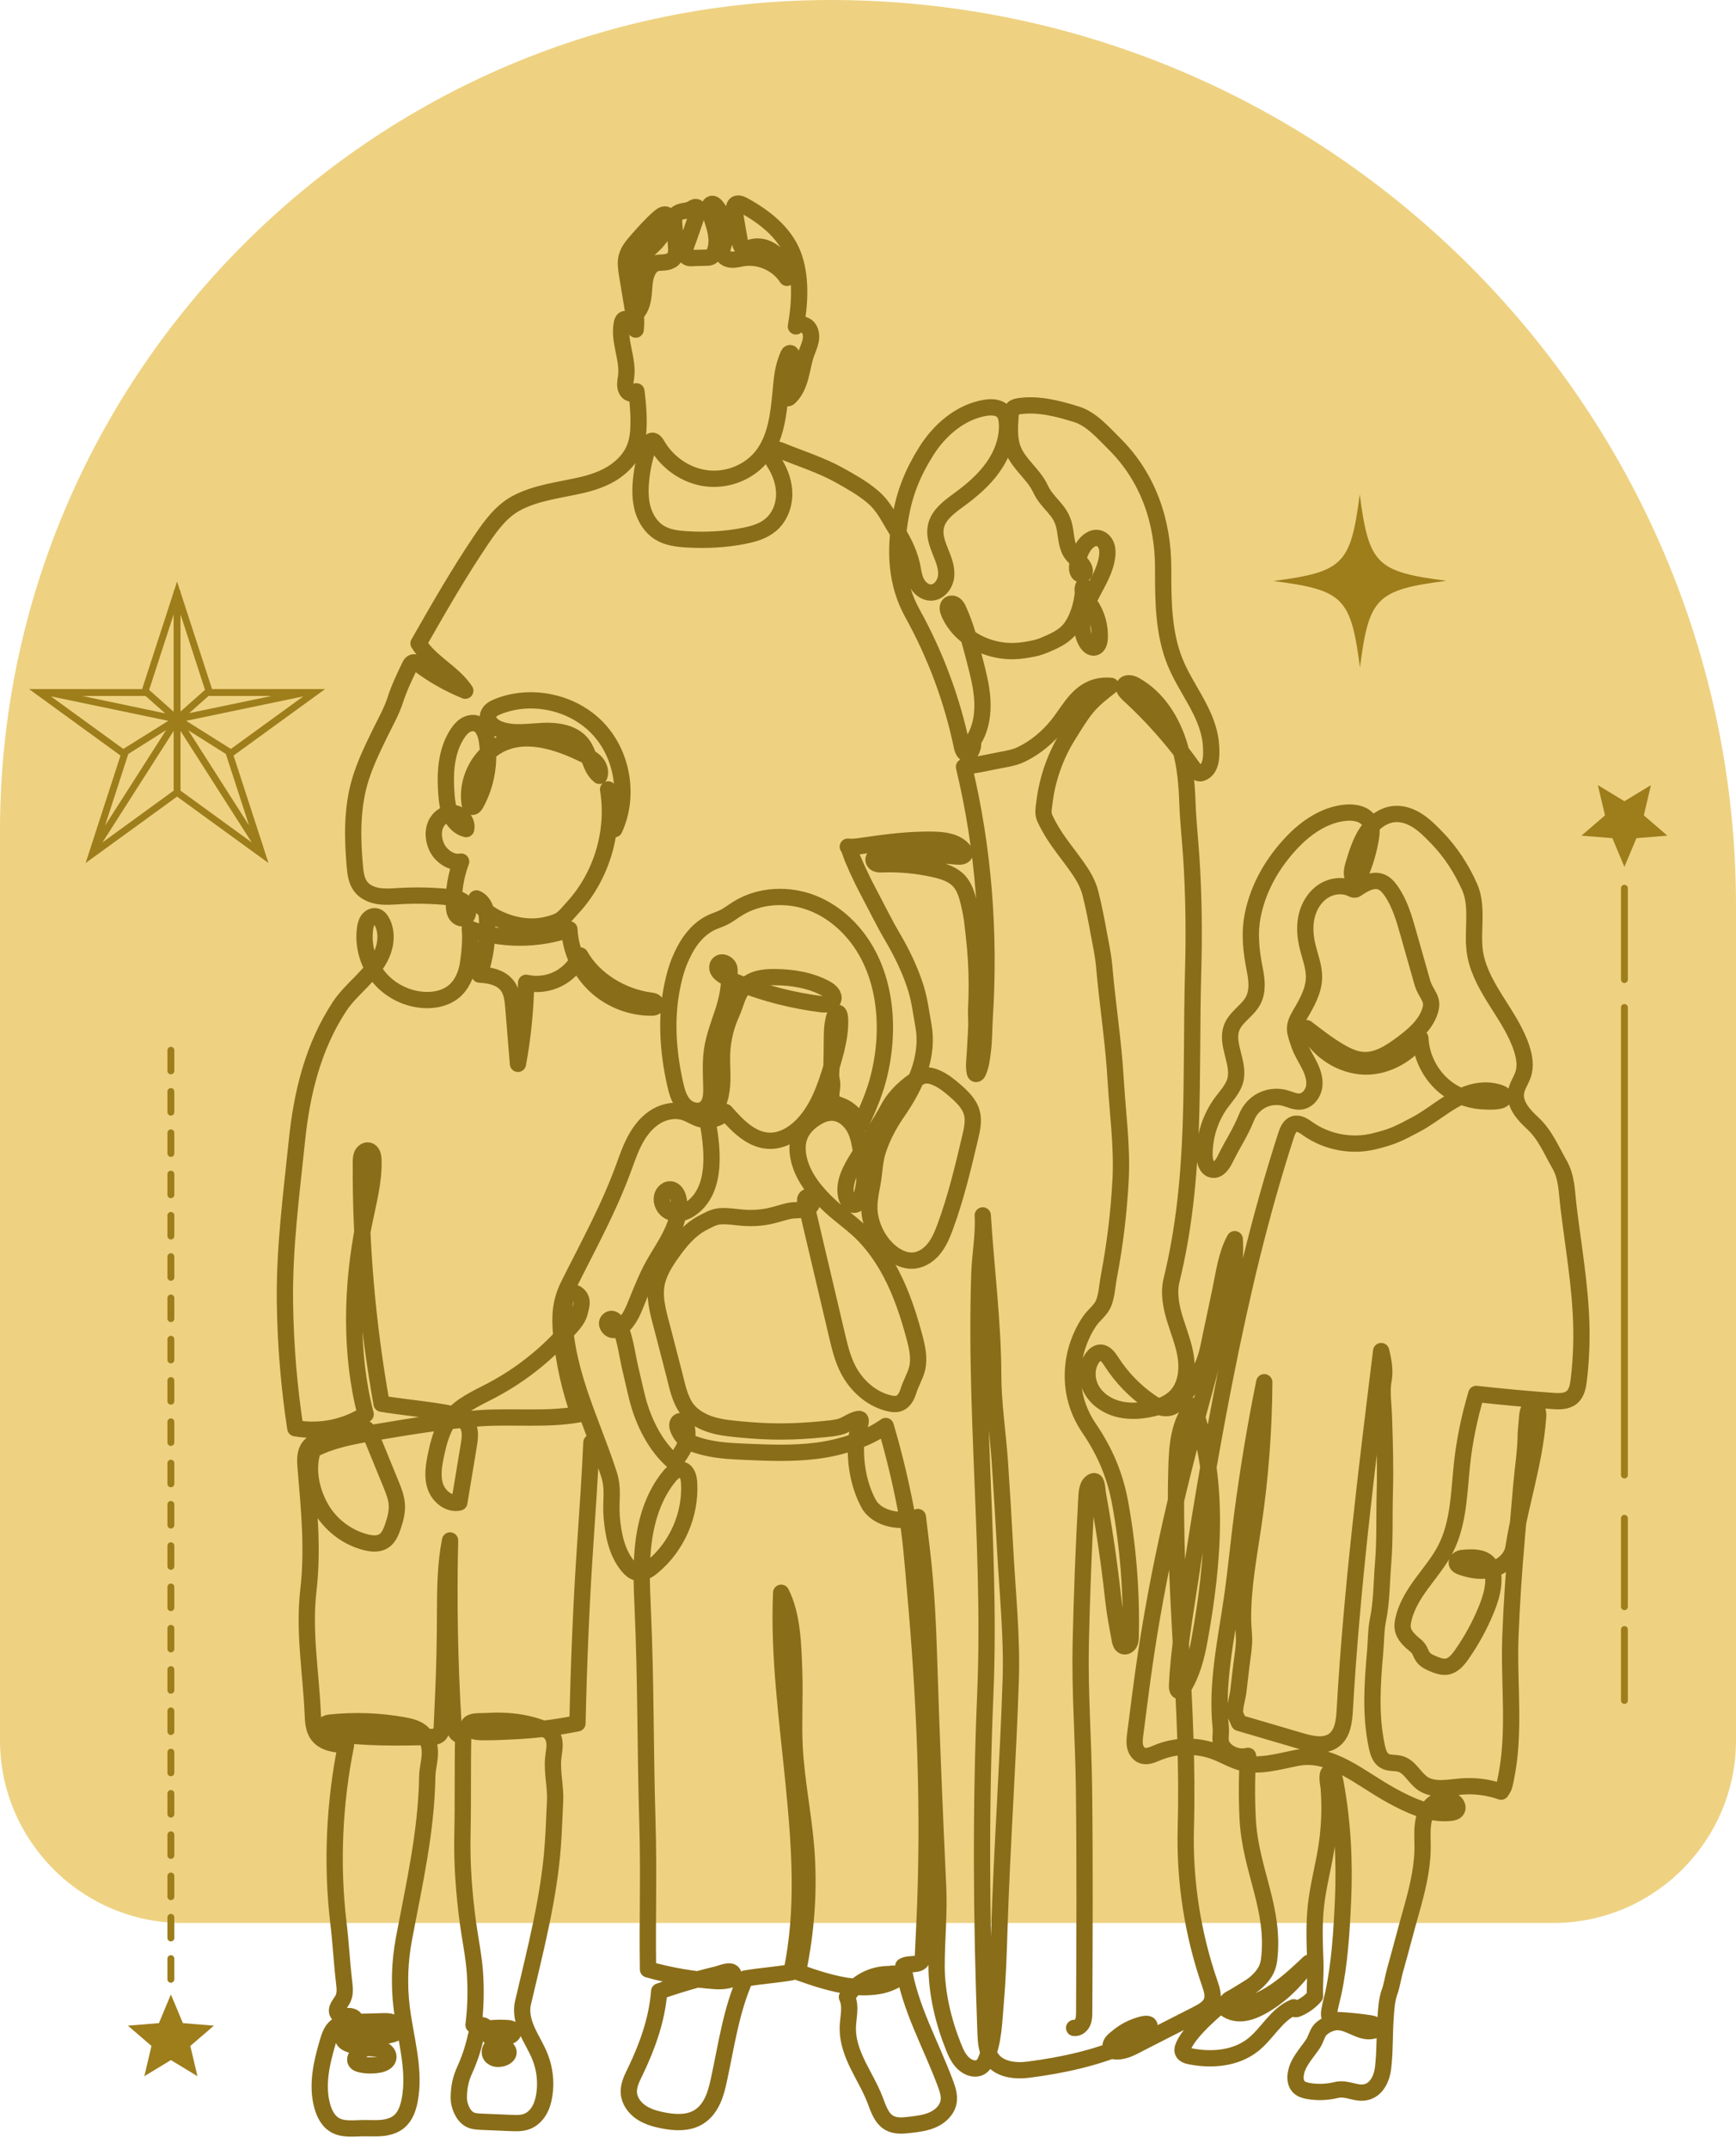 <svg width="80" height="99" viewBox="0 0 80 99" fill="none" xmlns="http://www.w3.org/2000/svg">
<g id="OBJECTS">
<path id="Vector" d="M71.585 88.596H8.415C3.787 88.596 0 84.81 0 80.182V38.27C0 17.222 17.221 0 38.27 0C61.221 0 80 18.779 80 41.73V80.182C80 84.81 76.213 88.596 71.585 88.596Z" fill="#EED282"/>
<path id="Vector_2" d="M49.499 93.43C49.664 93.454 49.821 93.329 49.89 93.178C49.96 93.026 49.962 92.854 49.963 92.688C49.979 89.257 49.995 85.825 49.954 82.394C49.928 80.173 49.755 77.93 49.804 75.717C49.854 73.459 49.941 71.201 50.068 68.945C50.077 68.77 50.099 68.581 50.179 68.422C50.215 68.35 50.366 68.203 50.457 68.246C50.559 68.296 50.575 68.733 50.594 68.834C50.693 69.378 50.786 69.923 50.872 70.469C51.045 71.561 51.191 72.657 51.31 73.756C51.375 74.351 51.496 74.957 51.603 75.547C51.624 75.663 51.662 75.799 51.773 75.841C51.875 75.879 51.993 75.809 52.046 75.714C52.099 75.618 52.103 75.503 52.106 75.394C52.152 73.341 51.99 71.284 51.623 69.264C51.39 67.984 50.927 66.887 50.195 65.812C49.637 64.994 49.382 64.065 49.45 63.077C49.504 62.293 49.77 61.525 50.209 60.873C50.382 60.615 50.68 60.395 50.818 60.127C51.002 59.769 51.024 59.213 51.1 58.818C51.383 57.334 51.564 55.83 51.642 54.321C51.718 52.821 51.503 51.264 51.414 49.76C51.303 47.894 51.044 46.362 50.882 44.499C50.838 43.987 50.718 43.468 50.628 42.962C50.523 42.372 50.404 41.782 50.261 41.2C50.133 40.676 49.881 40.28 49.57 39.846C49.231 39.373 48.86 38.924 48.55 38.431C48.401 38.194 48.259 37.943 48.144 37.688C48.043 37.463 48.102 37.198 48.132 36.957C48.267 35.857 48.649 34.788 49.24 33.851C49.5 33.44 49.756 33.001 50.068 32.617C50.394 32.217 50.787 31.914 51.195 31.598C51.078 31.585 50.959 31.585 50.841 31.596C49.733 31.697 49.341 32.647 48.73 33.411C48.283 33.969 47.698 34.455 47.051 34.763C46.671 34.944 46.163 34.999 45.753 35.087C45.313 35.181 44.87 35.263 44.424 35.33C45.332 39.1 45.623 43.011 45.379 46.882C45.347 47.39 45.355 47.9 45.293 48.409C45.25 48.754 45.212 49.107 45.064 49.417C45.044 49.459 44.991 49.499 44.953 49.472C44.932 49.458 44.925 49.431 44.92 49.407C44.857 49.099 44.913 48.794 44.928 48.48C44.947 48.11 44.967 47.74 44.989 47.369C45.007 47.074 44.969 46.794 44.984 46.503C45.003 46.127 45.013 45.752 45.013 45.376C45.011 44.612 44.966 43.848 44.878 43.09C44.8 42.42 44.802 42.263 44.647 41.607C44.561 41.241 44.45 40.864 44.195 40.588C43.902 40.271 43.466 40.135 43.045 40.042C42.264 39.867 41.461 39.793 40.661 39.821C40.568 39.824 40.471 39.828 40.385 39.79C40.3 39.752 40.232 39.657 40.257 39.567C40.289 39.451 40.437 39.421 40.556 39.413C41.746 39.335 42.942 39.352 44.129 39.464C44.263 39.477 44.446 39.455 44.464 39.321C44.472 39.257 44.432 39.196 44.389 39.146C44.058 38.765 43.499 38.697 42.994 38.688C42.141 38.673 41.29 38.754 40.445 38.867C40.234 38.895 40.022 38.925 39.811 38.957C39.567 38.993 39.317 39.036 39.069 39.008C39.109 39.013 39.253 39.468 39.277 39.524C39.352 39.702 39.429 39.879 39.509 40.055C39.673 40.414 39.847 40.768 40.033 41.116C40.403 41.812 40.734 42.497 41.132 43.175C41.569 43.919 41.948 44.701 42.206 45.525C42.384 46.1 42.45 46.682 42.557 47.266C42.673 47.9 42.603 48.559 42.417 49.172C42.186 49.93 41.782 50.625 41.332 51.277C40.97 51.802 40.67 52.369 40.469 52.976C40.298 53.489 40.302 53.972 40.211 54.487C40.109 55.058 39.988 55.54 40.115 56.125C40.235 56.673 40.509 57.191 40.919 57.577C41.249 57.888 41.69 58.125 42.14 58.072C42.51 58.028 42.836 57.793 43.064 57.499C43.292 57.205 43.434 56.855 43.563 56.505C44.054 55.173 44.382 53.788 44.708 52.406C44.797 52.031 44.886 51.636 44.784 51.263C44.669 50.841 44.331 50.522 44.001 50.235C43.749 50.016 43.481 49.801 43.173 49.664C42.861 49.526 42.603 49.483 42.314 49.667C41.768 50.015 41.256 50.474 40.946 51.049C40.532 51.819 40.022 52.553 39.556 53.296C39.207 53.854 38.843 54.493 39.001 55.132C39.05 55.333 39.217 55.552 39.416 55.498C39.548 55.462 39.62 55.322 39.666 55.193C39.842 54.693 39.903 54.056 39.774 53.536C39.653 53.047 39.64 52.51 39.416 52.046C39.215 51.629 38.816 51.274 38.353 51.262C38.081 51.255 37.819 51.365 37.588 51.51C37.277 51.704 37.002 51.974 36.863 52.313C36.72 52.662 36.731 53.058 36.819 53.425C37.024 54.266 37.608 54.963 38.242 55.553C38.767 56.042 39.367 56.435 39.859 56.957C40.343 57.472 40.743 58.063 41.069 58.689C41.546 59.603 41.87 60.589 42.137 61.585C42.265 62.062 42.38 62.565 42.265 63.046C42.178 63.405 41.975 63.723 41.865 64.079C41.793 64.315 41.669 64.564 41.438 64.652C41.293 64.707 41.13 64.688 40.979 64.653C40.251 64.484 39.628 63.977 39.227 63.346C38.891 62.815 38.736 62.218 38.593 61.613C38.423 60.891 38.253 60.169 38.083 59.447C37.942 58.851 37.802 58.255 37.661 57.658C37.531 57.106 37.401 56.553 37.271 56.001C37.238 55.863 37.206 55.725 37.173 55.587C37.149 55.486 37.066 55.306 37.121 55.214C37.22 55.047 37.424 55.19 37.435 55.337C37.449 55.504 37.306 55.65 37.146 55.699C36.896 55.776 36.603 55.735 36.343 55.794C36.071 55.856 35.807 55.947 35.536 56.01C35.114 56.109 34.687 56.134 34.256 56.104C33.9 56.08 33.542 56.008 33.184 56.036C32.883 56.06 32.634 56.21 32.369 56.348C31.778 56.654 31.343 57.189 30.964 57.722C30.635 58.185 30.321 58.684 30.242 59.247C30.147 59.926 30.385 60.664 30.553 61.313C30.727 61.984 30.901 62.654 31.074 63.325C31.212 63.86 31.33 64.511 31.689 64.95C31.971 65.295 32.382 65.516 32.809 65.644C33.236 65.773 33.684 65.815 34.127 65.857C35.532 65.99 36.537 65.981 37.941 65.846C38.184 65.823 38.429 65.799 38.668 65.744C38.948 65.679 39.153 65.503 39.409 65.415C39.64 65.337 39.689 65.352 39.651 65.57C39.609 65.805 39.488 66.021 39.465 66.282C39.375 67.282 39.545 68.376 40.023 69.268C40.418 70.003 41.579 70.187 42.299 69.892C42.361 70.413 42.423 70.933 42.485 71.453C42.686 73.147 42.766 74.852 42.818 76.556C42.925 79.951 43.064 83.342 43.222 86.739C43.225 86.808 43.229 86.877 43.232 86.946C43.288 88.157 43.162 89.362 43.161 90.571C43.16 91.831 43.472 93.133 43.938 94.297C44.051 94.58 44.182 94.867 44.407 95.072C44.735 95.369 45.215 95.416 45.409 94.969C45.808 94.048 45.806 93.145 45.891 92.174C45.986 91.08 46.02 89.981 46.054 88.883C46.171 85.107 46.456 81.162 46.578 77.386C46.643 75.398 46.424 73.338 46.319 71.348C46.248 70.015 46.167 68.683 46.076 67.351C45.985 66.032 45.773 64.68 45.77 63.359C45.764 60.916 45.44 58.449 45.288 55.996C45.341 56.857 45.164 57.788 45.133 58.653C45.101 59.577 45.089 60.502 45.091 61.426C45.096 63.277 45.159 65.128 45.231 66.978C45.375 70.67 45.562 74.368 45.405 78.064C45.186 83.239 45.219 88.464 45.416 93.647C45.432 94.072 45.46 94.525 45.715 94.865C46.083 95.354 46.789 95.431 47.396 95.353C48.988 95.147 50.495 94.817 51.989 94.178C52.324 94.034 52.772 93.831 52.939 93.482C53.136 93.073 52.514 93.299 52.35 93.359C52.152 93.43 51.962 93.524 51.785 93.637C51.669 93.711 51.561 93.794 51.456 93.883C51.364 93.961 51.261 94.034 51.207 94.146C51.156 94.251 51.166 94.394 51.26 94.463C51.314 94.503 51.385 94.511 51.452 94.512C51.87 94.52 52.239 94.286 52.601 94.102C53.453 93.668 54.306 93.233 55.158 92.799C55.437 92.657 55.74 92.488 55.843 92.192C55.935 91.927 55.837 91.637 55.746 91.372C54.956 89.081 54.581 86.647 54.646 84.224C54.803 78.401 54.056 73.484 54.213 67.662C54.24 66.643 54.311 65.534 54.986 64.771C56.242 68.178 55.926 71.956 55.282 75.529C55.138 76.325 54.941 77.107 54.508 77.793C54.47 77.853 54.414 77.922 54.344 77.911C54.256 77.897 54.237 77.78 54.241 77.691C54.31 75.995 54.624 74.313 54.872 72.636C55.126 70.92 55.404 69.207 55.704 67.498C55.938 66.165 56.186 64.834 56.448 63.507C57.203 59.682 58.068 56.008 59.267 52.299C59.335 52.09 59.43 51.855 59.639 51.787C59.864 51.715 60.089 51.878 60.282 52.014C61.146 52.619 62.273 52.834 63.298 52.588C64.176 52.378 64.465 52.223 65.261 51.8C65.726 51.553 66.146 51.231 66.585 50.941C67.025 50.651 67.495 50.39 68.011 50.286C68.278 50.232 68.556 50.225 68.824 50.275C68.967 50.302 69.46 50.402 69.281 50.618C69.146 50.781 68.644 50.747 68.457 50.744C67.868 50.733 67.281 50.555 66.792 50.224C66.006 49.692 65.495 48.776 65.454 47.828C64.814 48.67 63.744 49.234 62.692 49.125C61.639 49.016 60.666 48.326 60.213 47.37C60.707 47.752 61.202 48.135 61.741 48.45C62.075 48.645 62.438 48.816 62.825 48.837C63.471 48.874 64.06 48.494 64.58 48.109C65.13 47.701 65.689 47.231 65.899 46.579C66.091 45.98 65.71 45.848 65.538 45.243C65.326 44.493 65.113 43.744 64.9 42.994C64.708 42.316 64.51 41.624 64.107 41.046C63.987 40.873 63.841 40.706 63.645 40.63C63.26 40.482 62.846 40.726 62.506 40.959C62.397 41.034 62.291 40.939 62.189 40.901C62.061 40.853 61.923 40.83 61.788 40.827C61.513 40.821 61.235 40.899 61.002 41.045C60.609 41.291 60.342 41.711 60.227 42.161C60.111 42.61 60.138 43.088 60.241 43.54C60.355 44.041 60.563 44.53 60.553 45.043C60.54 45.657 60.218 46.217 59.906 46.746C59.566 47.321 59.656 47.504 59.872 48.135C59.983 48.459 60.175 48.749 60.33 49.054C60.485 49.359 60.608 49.699 60.565 50.038C60.522 50.378 60.27 50.711 59.93 50.749C59.679 50.777 59.441 50.648 59.197 50.583C58.855 50.493 58.481 50.531 58.164 50.688C57.847 50.846 57.591 51.122 57.457 51.449C57.124 52.263 56.846 52.614 56.459 53.403C56.338 53.648 56.142 53.936 55.872 53.889C55.602 53.843 55.512 53.502 55.508 53.229C55.496 52.362 55.774 51.494 56.286 50.795C56.528 50.466 56.827 50.159 56.928 49.764C57.134 48.964 56.46 48.096 56.767 47.329C56.962 46.839 57.5 46.565 57.747 46.099C57.971 45.675 57.921 45.163 57.828 44.693C57.655 43.816 57.556 42.993 57.742 42.111C58.007 40.851 58.654 39.748 59.53 38.819C60.199 38.11 61.062 37.523 62.033 37.441C62.44 37.407 62.913 37.502 63.11 37.86C63.239 38.095 63.212 38.382 63.168 38.646C63.051 39.34 62.831 40.017 62.517 40.648C62.379 40.569 62.308 40.404 62.301 40.245C62.294 40.086 62.341 39.931 62.387 39.779C62.541 39.276 62.698 38.765 62.993 38.33C63.288 37.895 63.748 37.541 64.272 37.503C64.651 37.475 65.027 37.615 65.345 37.823C65.662 38.031 65.931 38.305 66.196 38.577C66.849 39.246 67.345 40.014 67.726 40.867C68.151 41.818 67.791 43.016 67.994 44.022C68.311 45.596 69.635 46.787 70.127 48.316C70.248 48.693 70.316 49.105 70.197 49.483C70.105 49.773 69.908 50.027 69.862 50.327C69.777 50.878 70.212 51.361 70.622 51.739C71.206 52.277 71.476 52.967 71.861 53.636C72.209 54.242 72.198 54.904 72.28 55.586C72.503 57.438 72.836 59.284 72.874 61.149C72.89 61.954 72.851 62.759 72.757 63.558C72.721 63.859 72.663 64.188 72.429 64.381C72.189 64.578 71.847 64.567 71.537 64.544C70.366 64.459 69.197 64.351 68.031 64.221C67.716 65.292 67.489 66.358 67.372 67.468C67.232 68.789 67.222 70.171 66.618 71.355C66.318 71.942 65.886 72.449 65.497 72.982C65.109 73.515 64.754 74.098 64.647 74.749C64.583 75.141 64.766 75.397 65.059 75.665C65.162 75.759 65.283 75.836 65.365 75.949C65.448 76.063 65.482 76.206 65.562 76.322C65.682 76.497 65.886 76.591 66.082 76.67C66.271 76.745 66.472 76.816 66.672 76.785C66.971 76.737 67.185 76.479 67.359 76.231C67.802 75.601 68.175 74.922 68.47 74.211C68.664 73.743 68.827 73.25 68.821 72.744C68.818 72.472 68.756 72.183 68.562 71.993C68.291 71.729 67.863 71.74 67.486 71.769C67.401 71.775 67.313 71.782 67.24 71.825C67.166 71.867 67.112 71.956 67.137 72.037C67.162 72.118 67.251 72.159 67.331 72.188C67.793 72.353 68.302 72.434 68.775 72.302C69.247 72.17 69.67 71.788 69.746 71.303C70.07 69.222 70.721 67.406 70.878 65.305C70.886 65.199 70.892 65.088 70.852 64.989C70.812 64.89 70.712 64.806 70.606 64.822C70.448 64.846 70.398 65.047 70.384 65.207C70.36 65.483 70.336 65.76 70.312 66.036C70.312 66.821 70.175 67.631 70.108 68.414C70.038 69.222 69.968 70.031 69.898 70.84C69.766 72.372 69.659 73.888 69.603 75.424C69.523 77.624 69.846 79.834 69.382 82.008C69.328 82.259 69.322 82.335 69.175 82.544C68.596 82.34 67.974 82.258 67.362 82.306C66.748 82.354 66.068 82.515 65.561 82.166C65.182 81.906 64.976 81.397 64.534 81.267C64.297 81.197 64.024 81.252 63.81 81.128C63.587 81 63.504 80.725 63.45 80.474C63.136 79.02 63.245 77.54 63.373 76.074C63.415 75.603 63.406 75.092 63.501 74.628C63.675 73.784 63.667 72.885 63.738 72.021C63.828 70.938 63.786 69.844 63.816 68.754C63.849 67.574 63.813 66.393 63.773 65.214C63.755 64.694 63.66 64.112 63.756 63.599C63.843 63.13 63.758 62.712 63.648 62.246C62.972 67.734 62.286 73.264 61.971 78.784C61.942 79.295 61.878 79.874 61.467 80.177C61.038 80.493 60.439 80.356 59.928 80.206C58.985 79.929 58.042 79.652 57.099 79.375C57.045 79.256 56.992 79.137 56.939 79.017C56.844 78.806 57.037 78.181 57.064 77.943C57.109 77.566 57.153 77.189 57.196 76.811C57.239 76.444 57.306 76.069 57.326 75.7C57.345 75.361 57.288 75.008 57.283 74.665C57.262 73.166 57.551 71.686 57.767 70.208C58.084 68.048 58.248 65.865 58.261 63.681C57.848 65.719 57.516 67.726 57.244 69.787C57.077 71.053 56.963 72.325 56.781 73.589C56.496 75.575 56.044 77.572 56.254 79.567C56.296 79.971 56.141 80.242 56.408 80.549C56.674 80.855 57.119 80.994 57.513 80.894C57.453 81.853 57.448 82.815 57.495 83.775C57.614 86.18 58.779 87.921 58.481 90.311C58.427 90.743 58.201 91.046 57.888 91.329C57.71 91.491 57.503 91.606 57.297 91.733C57.159 91.818 57.02 91.903 56.882 91.987C56.796 92.04 56.513 92.149 56.556 92.269C56.589 92.361 56.69 92.385 56.772 92.404C56.93 92.442 57.078 92.457 57.238 92.423C58.452 92.171 59.418 91.282 60.318 90.429C59.716 91.241 58.995 91.988 58.104 92.464C57.809 92.622 57.487 92.751 57.152 92.756C56.817 92.76 56.466 92.619 56.286 92.336C56.263 92.384 54.894 93.461 54.551 94.236C54.51 94.329 54.472 94.434 54.507 94.529C54.554 94.659 54.708 94.709 54.844 94.736C55.836 94.935 56.942 94.841 57.737 94.215C58.411 93.684 58.821 92.811 59.614 92.481C59.609 92.522 59.649 92.559 59.69 92.565C59.732 92.571 59.773 92.556 59.812 92.539C60.113 92.412 60.385 92.214 60.599 91.967C60.579 91.453 60.634 90.89 60.614 90.376C60.581 89.508 60.547 88.636 60.645 87.773C60.746 86.871 60.989 85.99 61.128 85.093C61.221 84.495 61.267 83.891 61.267 83.286C61.267 82.98 61.255 82.674 61.231 82.368C61.221 82.245 61.1 81.719 61.265 81.655C61.346 81.624 61.409 81.756 61.443 81.81C61.501 81.903 61.523 82.014 61.543 82.123C61.875 83.921 61.974 85.76 61.889 87.587C61.823 89.018 61.738 90.452 61.438 91.857C61.392 92.069 61.328 92.281 61.289 92.494C61.263 92.636 61.201 92.846 61.302 92.975C61.397 93.094 61.607 93.064 61.74 93.072C62.203 93.098 62.664 93.145 63.122 93.215C63.196 93.226 63.274 93.239 63.334 93.285C63.394 93.33 63.429 93.419 63.39 93.484C63.362 93.529 63.308 93.55 63.256 93.562C62.705 93.69 62.199 93.159 61.634 93.161C61.364 93.163 61.062 93.302 60.867 93.489C60.703 93.647 60.641 93.954 60.513 94.15C60.214 94.605 59.777 95.026 59.708 95.592C59.684 95.785 59.714 95.998 59.848 96.139C59.968 96.265 60.147 96.312 60.318 96.34C60.737 96.408 61.17 96.391 61.582 96.289C62.094 96.162 62.522 96.532 63.023 96.368C63.458 96.225 63.68 95.737 63.735 95.283C63.827 94.522 63.797 93.732 63.852 92.96C63.879 92.577 63.902 92.143 64.033 91.779C64.149 91.456 64.191 91.117 64.285 90.784C64.539 89.883 64.771 88.976 65.025 88.078C65.285 87.159 65.526 86.223 65.555 85.264C65.577 84.563 65.422 83.747 65.944 83.191C66.214 82.904 66.694 82.776 67.01 83.012C67.126 83.098 67.211 83.26 67.138 83.384C67.081 83.48 66.957 83.508 66.846 83.52C65.885 83.621 64.957 83.179 64.109 82.715C62.693 81.941 61.357 80.681 59.772 80.987C58.943 81.148 58.017 81.433 57.204 81.206C56.796 81.092 56.428 80.869 56.033 80.716C55.176 80.383 54.19 80.395 53.341 80.748C53.11 80.844 52.855 80.966 52.623 80.872C52.451 80.802 52.342 80.624 52.305 80.442C52.269 80.26 52.292 80.072 52.316 79.888C52.399 79.242 52.483 78.597 52.566 77.951C53.184 73.173 54.152 68.957 55.437 64.313C55.801 62.996 56.107 61.727 56.459 60.407C56.748 59.317 56.974 58.216 56.9 57.089C56.507 57.8 56.404 58.66 56.239 59.445C56.055 60.318 55.871 61.19 55.687 62.062C55.487 63.01 55.143 63.48 54.584 64.272C54.392 64.546 54.148 64.827 53.816 64.871C53.525 64.909 53.247 64.752 53.006 64.585C52.295 64.093 51.682 63.459 51.215 62.73C51.089 62.534 50.924 62.303 50.691 62.319C50.546 62.329 50.426 62.438 50.342 62.557C50.048 62.969 50.05 63.551 50.289 63.997C50.528 64.443 50.977 64.755 51.463 64.896C51.949 65.037 52.47 65.019 52.966 64.92C53.422 64.829 53.88 64.66 54.2 64.323C54.625 63.875 54.732 63.201 54.654 62.588C54.575 61.975 54.336 61.396 54.153 60.806C53.97 60.216 53.842 59.583 53.988 58.983C55.158 54.179 54.847 49.669 54.984 44.726C55.033 42.978 55.012 41.227 54.897 39.481C54.842 38.649 54.75 37.838 54.721 37.006C54.691 36.141 54.615 35.27 54.378 34.434C54.047 33.266 53.362 32.148 52.3 31.56C52.141 31.472 51.894 31.421 51.815 31.585C51.749 31.722 51.873 31.87 51.985 31.973C52.72 32.645 53.407 33.37 54.04 34.139C54.357 34.524 54.657 34.922 54.947 35.326C55.057 35.479 55.187 35.697 55.403 35.605C55.853 35.414 55.831 34.776 55.81 34.379C55.779 33.808 55.585 33.255 55.335 32.745C54.972 32.002 54.49 31.319 54.172 30.555C53.605 29.192 53.599 27.67 53.602 26.193C53.607 24.012 52.893 21.966 51.342 20.435C50.844 19.944 50.298 19.301 49.609 19.088C48.764 18.826 47.867 18.587 46.977 18.712C46.875 18.727 46.767 18.749 46.691 18.819C46.59 18.914 46.575 19.065 46.565 19.203C46.531 19.715 46.5 20.247 46.691 20.724C46.962 21.399 47.631 21.845 47.939 22.504C48.282 23.238 48.861 23.446 49.044 24.235C49.148 24.686 49.125 25.194 49.413 25.555C49.599 25.787 49.905 25.943 49.979 26.232C49.998 26.304 49.995 26.392 49.939 26.441C49.869 26.504 49.748 26.468 49.694 26.391C49.639 26.314 49.633 26.213 49.637 26.119C49.649 25.794 49.749 25.472 49.922 25.197C50.078 24.95 50.352 24.723 50.634 24.797C50.8 24.84 50.927 24.983 50.985 25.145C51.043 25.305 51.041 25.482 51.019 25.652C50.956 26.116 50.747 26.547 50.527 26.96C50.307 27.373 50.071 27.785 49.948 28.237C49.826 28.689 49.829 29.197 50.069 29.598C50.152 29.736 50.299 29.871 50.453 29.828C50.613 29.784 50.666 29.587 50.676 29.422C50.711 28.852 50.543 28.27 50.209 27.806C50.123 27.686 50.026 27.572 49.961 27.44C49.896 27.307 49.866 27.147 49.924 27.011C49.911 27.628 49.745 28.315 49.411 28.834C49.128 29.273 48.703 29.477 48.241 29.675C48.019 29.77 47.842 29.839 47.598 29.885C47.308 29.94 47.016 29.991 46.72 29.997C46.31 30.006 45.898 29.942 45.509 29.809C44.735 29.546 44.054 28.997 43.728 28.235C43.672 28.104 43.638 27.924 43.755 27.843C43.833 27.788 43.946 27.811 44.02 27.871C44.094 27.932 44.137 28.021 44.176 28.108C44.514 28.851 44.72 29.647 44.924 30.438C45.077 31.03 45.231 31.626 45.268 32.236C45.306 32.847 45.22 33.479 44.919 34.011C44.751 34.309 44.916 34.209 44.791 34.527C44.757 34.613 44.711 34.709 44.622 34.733C44.464 34.775 44.365 34.569 44.331 34.409C43.885 32.259 43.112 30.178 42.048 28.259C41.287 26.886 41.228 25.392 41.493 23.845C41.689 22.701 42.062 21.778 42.679 20.795C43.296 19.812 44.253 18.982 45.397 18.79C45.694 18.74 46.042 18.752 46.238 18.981C46.356 19.119 46.391 19.309 46.403 19.491C46.449 20.21 46.183 20.925 45.768 21.515C45.353 22.105 44.797 22.581 44.216 23.008C43.754 23.347 43.232 23.716 43.124 24.279C43.051 24.66 43.188 25.046 43.333 25.405C43.478 25.765 43.635 26.138 43.603 26.524C43.572 26.91 43.276 27.306 42.889 27.3C42.649 27.297 42.43 27.139 42.298 26.938C42.167 26.737 42.109 26.497 42.071 26.259C41.963 25.592 41.675 24.994 41.317 24.427C40.965 23.868 40.743 23.334 40.216 22.886C39.753 22.492 39.219 22.194 38.688 21.898C37.842 21.426 36.88 21.125 35.98 20.758C35.88 20.717 35.765 20.676 35.667 20.723C35.562 20.773 35.522 20.909 35.544 21.023C35.566 21.138 35.635 21.237 35.696 21.335C35.972 21.775 36.149 22.287 36.138 22.806C36.127 23.325 35.913 23.849 35.516 24.183C35.171 24.473 34.72 24.602 34.277 24.689C33.415 24.86 32.53 24.901 31.653 24.849C31.213 24.823 30.757 24.768 30.383 24.534C30.001 24.295 29.744 23.887 29.621 23.453C29.498 23.018 29.498 22.558 29.543 22.109C29.598 21.553 29.721 21.003 29.908 20.476C29.932 20.408 29.966 20.331 30.036 20.311C30.139 20.282 30.222 20.394 30.275 20.487C30.747 21.318 31.614 21.922 32.563 22.038C33.512 22.155 34.516 21.766 35.11 21.017C35.751 20.209 35.874 19.118 35.972 18.091C36.035 17.422 36.058 16.967 36.323 16.348C36.339 16.313 36.361 16.272 36.4 16.268C36.465 16.261 36.485 16.354 36.479 16.419C36.424 17.024 36.353 17.627 36.266 18.227C36.258 18.276 36.268 18.345 36.317 18.346C36.338 18.346 36.355 18.332 36.371 18.317C36.642 18.069 36.79 17.713 36.886 17.358C36.983 17.003 37.035 16.635 37.157 16.288C37.227 16.089 37.32 15.896 37.359 15.689C37.399 15.482 37.376 15.249 37.238 15.09C37.099 14.931 36.825 14.886 36.678 15.038C36.864 13.961 36.939 12.708 36.533 11.694C36.13 10.685 35.209 9.976 34.256 9.454C34.138 9.389 33.975 9.332 33.883 9.431C33.819 9.5 33.831 9.609 33.847 9.703C33.93 10.185 34.014 10.667 34.097 11.149C34.112 11.234 34.13 11.326 34.193 11.385C34.315 11.498 34.507 11.425 34.669 11.386C35.058 11.289 35.484 11.445 35.768 11.728C36.053 12.011 36.209 12.405 36.265 12.802C35.84 12.14 35.003 11.768 34.226 11.896C34.056 11.924 33.886 11.974 33.714 11.964C33.542 11.955 33.359 11.867 33.3 11.705C33.246 11.555 33.312 11.392 33.357 11.239C33.531 10.65 33.394 9.978 33.002 9.505C32.952 9.444 32.886 9.382 32.808 9.392C32.668 9.409 32.663 9.611 32.703 9.746C32.808 10.1 32.947 10.446 33.001 10.812C33.038 11.06 33.032 11.322 32.951 11.561C32.918 11.657 32.876 11.742 32.797 11.808C32.718 11.875 32.631 11.87 32.532 11.872C32.368 11.875 32.204 11.879 32.041 11.883C31.891 11.887 31.688 11.939 31.609 11.776C31.498 11.55 31.662 11.22 31.737 11.004C31.875 10.608 32.012 10.212 32.149 9.816C32.18 9.727 32.202 9.609 32.123 9.557C32.038 9.501 31.934 9.583 31.845 9.632C31.63 9.751 31.324 9.691 31.162 9.875C31.051 10.001 31.058 10.189 31.073 10.356C31.099 10.662 31.124 10.967 31.15 11.273C31.169 11.496 31.195 11.776 31.008 11.941C30.903 12.034 30.761 12.076 30.621 12.089C30.479 12.103 30.332 12.092 30.199 12.142C30.053 12.197 29.942 12.321 29.868 12.458C29.689 12.786 29.696 13.177 29.661 13.549C29.626 13.92 29.52 14.326 29.208 14.53C29.106 13.91 29.003 13.29 28.9 12.67C28.854 12.389 28.808 12.097 28.883 11.822C28.962 11.533 29.165 11.297 29.363 11.071C29.694 10.694 30.026 10.316 30.409 9.992C30.496 9.919 30.614 9.845 30.716 9.897C30.777 9.928 30.81 9.998 30.814 10.066C30.818 10.134 30.797 10.201 30.774 10.266C30.65 10.613 30.453 10.935 30.199 11.203C29.967 11.448 29.686 11.651 29.494 11.93C29.18 12.386 29.149 12.978 29.196 13.53C29.243 14.082 29.358 14.635 29.295 15.185C29.229 15.001 29.092 14.861 28.933 14.747C28.892 14.718 28.844 14.691 28.794 14.699C28.715 14.712 28.677 14.803 28.66 14.882C28.487 15.693 28.956 16.523 28.856 17.346C28.84 17.479 28.808 17.611 28.814 17.745C28.82 17.879 28.869 18.02 28.98 18.095C29.091 18.17 29.268 18.148 29.328 18.029C29.402 18.613 29.456 19.274 29.413 19.862C29.359 20.581 29.11 21.084 28.562 21.551C28.068 21.972 27.432 22.203 26.807 22.348C25.794 22.584 24.745 22.682 23.809 23.174C23.12 23.538 22.637 24.191 22.199 24.836C21.148 26.387 20.217 28.015 19.288 29.642C19.83 30.519 20.868 30.966 21.442 31.822C20.691 31.517 19.979 31.115 19.329 30.629C19.23 30.555 19.099 30.475 18.991 30.537C18.937 30.569 18.907 30.628 18.88 30.684C18.639 31.186 18.391 31.703 18.221 32.233C18.047 32.777 17.747 33.297 17.495 33.815C17.134 34.557 16.771 35.305 16.553 36.101C16.215 37.336 16.238 38.64 16.352 39.915C16.381 40.236 16.422 40.574 16.614 40.834C16.805 41.093 17.123 41.233 17.442 41.283C17.76 41.333 18.085 41.304 18.406 41.285C19.145 41.242 19.886 41.256 20.622 41.327C20.887 41.352 21.168 41.392 21.373 41.562C21.577 41.733 21.657 42.08 21.464 42.264C21.332 42.365 21.128 42.294 21.031 42.16C20.934 42.025 20.919 41.85 20.914 41.684C20.897 41.008 21.011 40.328 21.25 39.695C20.81 39.788 20.315 39.436 20.126 39.028C19.978 38.707 19.934 38.325 20.072 37.999C20.209 37.673 20.552 37.426 20.904 37.46C21.256 37.493 21.56 37.853 21.482 38.198C21.166 38.126 20.917 37.868 20.78 37.574C20.643 37.28 20.602 36.951 20.575 36.628C20.495 35.662 20.543 34.63 21.069 33.815C21.166 33.664 21.282 33.52 21.433 33.422C21.585 33.325 21.777 33.28 21.949 33.335C22.254 33.433 22.383 33.792 22.435 34.109C22.599 35.106 22.417 36.156 21.928 37.04C21.889 37.109 21.827 37.188 21.749 37.172C21.674 37.157 21.646 37.066 21.636 36.99C21.504 35.992 22.001 34.939 22.855 34.407C24.09 33.638 25.668 34.139 26.969 34.791C27.158 34.885 27.346 34.993 27.482 35.155C27.618 35.317 27.692 35.544 27.625 35.744C27.19 35.405 27.174 34.748 26.848 34.303C26.445 33.753 25.671 33.644 24.989 33.678C24.308 33.711 23.597 33.834 22.965 33.578C22.692 33.468 22.415 33.205 22.501 32.924C22.558 32.737 22.751 32.631 22.932 32.558C24.478 31.93 26.39 32.341 27.542 33.549C28.695 34.757 29.015 36.685 28.316 38.201C28.317 37.577 28.311 36.924 28.023 36.369C28.337 38.285 27.735 40.331 26.433 41.772C25.93 42.328 25.911 42.438 25.181 42.611C24.451 42.785 23.67 42.651 22.989 42.335C22.555 42.134 22.134 41.836 21.955 41.392C22.136 41.463 22.268 41.626 22.341 41.805C22.414 41.984 22.434 42.18 22.445 42.373C22.494 43.227 22.376 44.091 22.1 44.901C22.548 44.926 23.015 45.013 23.319 45.343C23.583 45.627 23.628 46.045 23.659 46.432C23.729 47.292 23.799 48.153 23.869 49.013C24.095 47.781 24.221 46.531 24.245 45.279C24.738 45.391 25.268 45.326 25.719 45.099C26.17 44.872 26.538 44.485 26.741 44.022C27.373 45.15 28.68 45.926 29.962 46.097C30.035 46.106 30.111 46.115 30.172 46.157C30.233 46.198 30.272 46.284 30.235 46.348C30.198 46.412 30.111 46.422 30.037 46.423C29.072 46.431 28.11 46.052 27.41 45.387C26.71 44.722 26.282 43.781 26.24 42.816C24.799 43.325 23.077 43.337 21.651 42.79C21.703 43.289 21.64 43.916 21.565 44.412C21.49 44.909 21.273 45.403 20.877 45.711C20.512 45.993 20.032 46.092 19.571 46.072C18.769 46.036 17.988 45.65 17.473 45.033C16.957 44.417 16.716 43.58 16.823 42.783C16.843 42.64 16.875 42.493 16.961 42.377C17.047 42.26 17.198 42.181 17.337 42.219C17.459 42.251 17.544 42.361 17.603 42.472C17.847 42.928 17.799 43.498 17.591 43.971C17.382 44.445 17.031 44.84 16.671 45.21C16.31 45.581 15.931 45.94 15.646 46.372C14.427 48.225 13.908 50.363 13.684 52.542C13.426 55.039 13.098 57.479 13.131 60.002C13.157 61.943 13.316 63.882 13.609 65.801C14.735 65.996 15.887 65.774 16.85 65.159C16.12 62.356 16.198 59.231 16.769 56.391C16.966 55.411 17.241 54.431 17.209 53.432C17.203 53.263 17.159 53.055 16.996 53.011C16.874 52.978 16.746 53.066 16.689 53.178C16.633 53.291 16.63 53.422 16.63 53.548C16.608 57.275 16.928 61.004 17.584 64.672C18.486 64.822 19.459 64.909 20.362 65.059C20.824 65.135 21.352 65.258 21.561 65.677C21.701 65.956 21.653 66.288 21.602 66.596C21.457 67.471 21.312 68.347 21.167 69.222C20.693 69.332 20.218 68.942 20.062 68.482C19.907 68.021 19.99 67.517 20.09 67.041C20.215 66.439 20.374 65.822 20.753 65.338C21.221 64.74 21.953 64.428 22.624 64.076C23.062 63.846 23.486 63.59 23.893 63.309C24.69 62.758 25.423 62.113 26.07 61.391C26.323 61.109 26.637 60.819 26.721 60.439C26.766 60.234 26.855 59.998 26.753 59.798C26.666 59.627 26.452 59.481 26.262 59.575C26.07 59.669 26.027 59.919 26.017 60.132C25.952 61.476 26.259 62.813 26.679 64.092C27.1 65.371 27.636 66.609 28.052 67.889C28.299 68.648 28.122 69.118 28.191 69.913C28.261 70.707 28.424 71.534 28.932 72.149C29.044 72.285 29.181 72.413 29.353 72.451C29.611 72.509 29.865 72.351 30.069 72.183C31.198 71.254 31.845 69.767 31.756 68.308C31.741 68.076 31.677 67.802 31.46 67.723C31.228 67.638 30.994 67.833 30.838 68.024C30.167 68.846 29.817 69.891 29.671 70.942C29.525 71.992 29.572 73.059 29.619 74.119C29.77 77.532 29.731 80.438 29.832 83.853C29.908 86.404 29.827 88.182 29.862 90.734C30.878 91.019 31.922 91.199 32.974 91.272C33.148 91.284 33.955 91.295 33.792 90.929C33.692 90.703 33.235 90.917 33.063 90.958C32.764 91.029 32.466 91.106 32.17 91.187C31.566 91.353 30.968 91.539 30.377 91.746C30.283 93.02 29.837 94.27 29.282 95.421C29.131 95.736 28.958 96.063 28.978 96.412C28.998 96.776 29.233 97.103 29.533 97.31C29.833 97.517 30.193 97.62 30.55 97.69C31.112 97.801 31.735 97.832 32.218 97.523C32.504 97.341 32.712 97.054 32.852 96.745C32.991 96.437 33.069 96.104 33.14 95.772C33.476 94.213 33.698 92.61 34.346 91.153C35.031 91.037 35.785 90.984 36.47 90.867C37.082 88.006 36.857 85.044 36.57 82.132C36.283 79.22 35.873 76.304 35.998 73.381C36.528 74.413 36.556 75.825 36.598 76.984C36.641 78.143 36.561 79.305 36.618 80.463C36.694 81.993 37.009 83.5 37.14 85.026C37.307 86.973 37.172 88.944 36.768 90.856C37.553 91.138 38.416 91.423 39.243 91.521C39.701 91.575 40.17 91.568 40.622 91.475C40.731 91.452 41.716 91.183 41.254 90.94C41.197 90.909 41.037 90.945 40.972 90.946C40.712 90.952 40.461 90.986 40.214 91.07C39.728 91.235 39.292 91.562 39.03 92.007C39.247 92.475 39.064 92.969 39.068 93.486C39.072 94.069 39.285 94.631 39.542 95.155C39.8 95.678 40.105 96.18 40.316 96.724C40.474 97.132 40.611 97.604 40.997 97.813C41.28 97.966 41.623 97.932 41.943 97.894C42.312 97.85 42.688 97.804 43.025 97.645C43.361 97.486 43.656 97.192 43.716 96.825C43.762 96.546 43.669 96.264 43.571 95.998C42.904 94.195 41.911 92.486 41.626 90.585C41.888 90.422 42.321 90.583 42.479 90.319C42.524 90.242 42.53 90.15 42.534 90.061C42.555 89.616 42.576 89.171 42.597 88.726C42.72 86.144 42.73 83.557 42.65 80.974C42.569 78.395 42.398 75.819 42.168 73.249C42.056 72.002 41.973 70.738 41.74 69.514C41.499 68.254 41.198 67.005 40.837 65.773C40.83 65.748 40.823 65.724 40.815 65.699C39.924 66.331 38.716 66.701 37.632 66.839C36.548 66.977 35.45 66.935 34.358 66.887C33.794 66.862 33.228 66.836 32.675 66.722C32.429 66.672 32.187 66.604 31.95 66.52C31.602 66.396 31.384 66.173 31.248 65.829C31.202 65.714 31.187 65.555 31.294 65.491C31.358 65.454 31.444 65.471 31.502 65.517C31.561 65.563 31.596 65.633 31.621 65.703C31.723 65.992 31.677 66.317 31.559 66.6C31.441 66.882 31.256 67.131 31.073 67.377C30.213 66.654 29.656 65.529 29.375 64.441C29.257 63.982 29.159 63.518 29.049 63.056C28.914 62.489 28.849 61.917 28.659 61.358C28.592 61.161 28.292 60.553 28.028 60.836C27.894 60.98 28.037 61.24 28.231 61.273C28.425 61.305 28.611 61.184 28.748 61.043C29.033 60.749 29.192 60.36 29.344 59.981C29.614 59.311 29.871 58.665 30.245 58.044C30.613 57.432 31.015 56.825 31.209 56.13C31.296 55.821 31.338 55.49 31.255 55.18C31.206 54.998 31.081 54.804 30.892 54.794C30.782 54.788 30.676 54.85 30.605 54.935C30.392 55.193 30.516 55.627 30.804 55.798C31.093 55.97 31.475 55.913 31.758 55.734C33.149 54.852 32.819 52.728 32.557 51.397C32.561 51.418 32.82 51.268 32.847 51.242C32.948 51.144 33.02 50.988 33.076 50.861C33.198 50.585 33.255 50.283 33.276 49.984C33.309 49.5 33.256 49.013 33.276 48.528C33.301 47.892 33.454 47.264 33.718 46.684C33.951 46.174 33.993 45.625 34.511 45.28C34.854 45.052 35.288 45.016 35.699 45.018C36.516 45.023 37.349 45.156 38.065 45.547C38.257 45.653 38.465 45.842 38.398 46.05C38.362 46.16 38.254 46.234 38.141 46.26C38.029 46.286 37.911 46.273 37.797 46.258C36.54 46.095 35.303 45.781 34.12 45.325C33.847 45.22 33.574 45.106 33.329 44.946C33.235 44.884 33.142 44.812 33.091 44.711C33.04 44.611 33.042 44.475 33.124 44.398C33.235 44.292 33.393 44.345 33.496 44.429C33.641 44.548 33.62 44.675 33.618 44.852C33.612 45.452 33.523 45.985 33.336 46.562C33.141 47.161 32.905 47.754 32.813 48.382C32.729 48.96 32.771 49.548 32.781 50.132C32.787 50.477 32.756 50.875 32.476 51.076C32.191 51.28 31.768 51.161 31.529 50.905C31.29 50.648 31.193 50.294 31.116 49.952C30.776 48.446 30.669 46.869 30.995 45.361C31.126 44.754 31.259 44.336 31.545 43.785C31.831 43.235 32.259 42.737 32.825 42.483C32.989 42.41 33.162 42.357 33.324 42.279C33.558 42.167 33.764 42.003 33.984 41.865C34.998 41.23 36.321 41.169 37.435 41.604C38.55 42.039 39.455 42.934 40.011 43.993C40.569 45.052 40.793 46.266 40.778 47.462C40.767 48.246 40.656 49.028 40.449 49.783C40.298 50.332 40.091 50.86 39.854 51.376C39.809 51.473 39.768 51.575 39.713 51.666C39.692 51.7 39.616 51.757 39.636 51.806C39.474 51.407 39.14 51.081 38.736 50.932C38.625 50.89 38.504 50.859 38.421 50.775C38.299 50.652 38.294 50.457 38.32 50.286C38.351 50.081 38.368 49.933 38.321 49.736C38.275 49.542 38.314 49.302 38.318 49.103C38.324 48.651 38.338 48.199 38.338 47.746C38.342 47.517 38.348 47.284 38.397 47.059C38.417 46.964 38.444 46.787 38.516 46.715C38.684 46.543 38.708 46.852 38.712 46.952C38.722 47.189 38.705 47.428 38.674 47.663C38.609 48.141 38.479 48.607 38.342 49.068C38.046 50.064 37.698 51.089 36.975 51.836C36.577 52.247 36.044 52.567 35.472 52.558C34.634 52.545 33.979 51.861 33.427 51.229C33.183 51.552 32.659 51.663 32.268 51.558C32.028 51.493 31.82 51.344 31.586 51.26C31.152 51.105 30.655 51.19 30.258 51.421C29.86 51.653 29.553 52.018 29.324 52.418C29.095 52.817 28.938 53.253 28.782 53.686C28.068 55.665 27.142 57.319 26.203 59.202C25.811 59.987 25.783 60.656 25.866 61.529C25.985 62.767 26.257 63.989 26.675 65.16C25.163 65.426 23.637 65.234 22.107 65.341C20.49 65.455 18.89 65.724 17.292 65.992C16.307 66.157 15.304 66.329 14.421 66.794C14.134 67.657 14.326 68.636 14.763 69.433C15.2 70.231 15.979 70.833 16.86 71.055C17.128 71.122 17.428 71.151 17.665 71.01C17.905 70.866 18.02 70.584 18.109 70.318C18.213 70.007 18.304 69.683 18.289 69.355C18.273 69.005 18.139 68.672 18.006 68.348C17.726 67.664 17.446 66.98 17.166 66.296C17.075 66.074 16.958 65.827 16.729 65.756C16.58 65.709 16.419 65.751 16.27 65.795C15.785 65.936 15.306 66.1 14.836 66.285C14.614 66.372 14.382 66.473 14.238 66.664C14.039 66.927 14.057 67.289 14.085 67.618C14.244 69.486 14.43 71.368 14.215 73.23C13.986 75.206 14.33 77.009 14.414 78.996C14.428 79.326 14.45 79.678 14.649 79.941C14.936 80.319 15.472 80.376 15.945 80.401C15.406 83.055 15.273 85.886 15.594 88.575C15.716 89.604 15.74 90.318 15.86 91.347C15.888 91.589 15.914 91.846 15.814 92.068C15.743 92.224 15.615 92.35 15.555 92.51C15.529 92.577 15.516 92.653 15.543 92.72C15.602 92.87 15.803 92.886 15.964 92.88C16.124 92.874 16.327 92.897 16.379 93.049C16.496 93.388 16.776 93.494 16.816 93.851C16.845 94.107 16.757 94.373 16.581 94.562C16.528 94.619 16.466 94.67 16.422 94.735C16.378 94.8 16.353 94.885 16.383 94.958C16.421 95.051 16.531 95.09 16.63 95.111C16.909 95.17 17.199 95.172 17.478 95.118C17.657 95.083 17.86 94.996 17.895 94.817C17.927 94.659 17.805 94.504 17.658 94.44C17.511 94.376 17.344 94.377 17.184 94.371C16.845 94.358 16.508 94.302 16.182 94.207C16.076 94.175 15.968 94.138 15.889 94.062C15.809 93.986 15.765 93.861 15.813 93.762C15.856 93.673 15.96 93.628 16.059 93.625C16.158 93.622 16.254 93.653 16.349 93.68C16.905 93.838 17.589 93.889 18.147 93.703C18.35 93.635 18.375 93.413 18.224 93.265C18.082 93.124 17.852 93.117 17.668 93.122C17.213 93.135 16.759 93.147 16.304 93.16C16.026 93.168 15.727 93.182 15.505 93.35C15.28 93.519 15.184 93.805 15.104 94.075C14.817 95.045 14.578 96.085 14.858 97.057C14.953 97.385 15.119 97.711 15.409 97.891C15.783 98.123 16.26 98.056 16.701 98.048C16.992 98.042 17.284 98.066 17.575 98.041C17.865 98.016 18.16 97.937 18.385 97.752C18.67 97.517 18.803 97.146 18.875 96.784C19.156 95.364 18.682 93.918 18.509 92.481C18.384 91.439 18.418 90.378 18.611 89.347C19.082 86.829 19.648 84.414 19.689 81.853C19.695 81.461 19.823 81.085 19.809 80.691C19.798 80.375 19.695 80.049 19.462 79.834C19.229 79.617 18.901 79.54 18.587 79.484C17.478 79.286 16.34 79.245 15.22 79.363C15.132 79.372 15.035 79.388 14.981 79.457C14.911 79.548 14.955 79.688 15.044 79.76C15.132 79.831 15.251 79.852 15.363 79.868C16.841 80.084 18.342 80.055 19.835 80.026C19.982 80.024 20.145 80.014 20.248 79.909C20.343 79.81 20.355 79.66 20.361 79.523C20.386 78.967 20.411 78.411 20.435 77.855C20.487 76.705 20.506 75.475 20.51 74.324C20.515 73.202 20.521 72.071 20.74 70.971C20.674 73.752 20.723 76.535 20.889 79.312C20.898 79.463 20.909 79.62 20.979 79.754C21.05 79.888 21.197 79.994 21.346 79.968C21.312 81.459 21.344 83.029 21.31 84.521C21.28 85.877 21.383 87.234 21.563 88.578C21.666 89.341 21.828 90.093 21.884 90.862C21.942 91.672 21.922 92.488 21.823 93.294C21.892 93.316 21.967 93.329 22.039 93.329C22.093 93.329 22.138 93.303 22.19 93.302C22.299 93.301 22.423 93.396 22.445 93.503C22.469 93.615 22.493 93.704 22.556 93.804C22.684 94.008 22.879 94.157 23.099 94.252C23.24 94.314 23.418 94.381 23.435 94.534C23.452 94.691 23.279 94.8 23.126 94.834C23.024 94.857 22.916 94.866 22.815 94.838C22.715 94.809 22.622 94.739 22.587 94.64C22.548 94.53 22.586 94.403 22.659 94.311C22.731 94.219 22.833 94.154 22.934 94.095C23.1 93.999 23.27 93.91 23.445 93.831C23.55 93.784 23.675 93.707 23.658 93.593C23.64 93.48 23.498 93.444 23.384 93.436C23.023 93.413 22.659 93.428 22.301 93.482C22.216 93.494 22.128 93.511 22.061 93.565C21.968 93.639 21.94 93.766 21.914 93.882C21.801 94.39 21.634 94.887 21.418 95.361C21.218 95.799 21.146 96.178 21.142 96.655C21.139 96.992 21.325 97.46 21.626 97.636C21.793 97.734 21.995 97.744 22.188 97.752C22.639 97.771 23.089 97.79 23.54 97.809C23.79 97.819 24.047 97.829 24.28 97.74C24.521 97.65 24.716 97.46 24.846 97.238C24.977 97.017 25.046 96.764 25.085 96.51C25.175 95.923 25.106 95.312 24.886 94.76C24.723 94.349 24.481 93.975 24.3 93.573C24.119 93.17 23.998 92.718 24.098 92.288C24.657 89.888 25.304 87.446 25.478 84.981C25.525 84.317 25.545 83.653 25.579 82.989C25.615 82.312 25.424 81.651 25.497 80.971C25.522 80.741 25.573 80.51 25.55 80.279C25.528 80.048 25.413 79.808 25.201 79.716C24.618 79.462 23.99 79.329 23.357 79.29C23.036 79.27 22.713 79.274 22.393 79.295C22.195 79.308 21.993 79.287 21.798 79.333C21.588 79.382 21.495 79.552 21.705 79.695C21.913 79.836 22.305 79.799 22.544 79.801C22.869 79.803 23.194 79.781 23.518 79.768C24.527 79.728 25.533 79.61 26.523 79.414C26.553 79.408 26.583 79.402 26.612 79.396C26.671 76.703 26.784 73.883 26.967 71.195C27.075 69.603 27.182 68.052 27.254 66.458" stroke="#8A6D18" stroke-width="0.75" stroke-miterlimit="10" stroke-linecap="round" stroke-linejoin="round"/>
<g id="Group">
<path id="Vector_3" d="M74.857 39.939L75.411 38.617L76.838 38.5L75.752 37.566L76.081 36.171L74.857 36.914L73.633 36.171L73.963 37.566L72.877 38.5L74.304 38.617L74.857 39.939Z" fill="#9E7D1B"/>
<g id="Group_2">
<path id="Vector_4" d="M74.857 78.501C74.77 78.501 74.699 78.43 74.699 78.343V75.074C74.699 74.987 74.77 74.916 74.857 74.916C74.945 74.916 75.016 74.987 75.016 75.074V78.343C75.016 78.43 74.945 78.501 74.857 78.501Z" fill="#9E7D1B"/>
<path id="Vector_5" d="M74.857 74.181C74.77 74.181 74.699 74.11 74.699 74.023V69.951C74.699 69.863 74.77 69.792 74.857 69.792C74.945 69.792 75.016 69.863 75.016 69.951V74.023C75.016 74.11 74.945 74.181 74.857 74.181Z" fill="#9E7D1B"/>
<path id="Vector_6" d="M74.857 68.116C74.77 68.116 74.699 68.045 74.699 67.958V46.417C74.699 46.329 74.77 46.258 74.857 46.258C74.945 46.258 75.016 46.329 75.016 46.417V67.958C75.016 68.045 74.945 68.116 74.857 68.116Z" fill="#9E7D1B"/>
<path id="Vector_7" d="M74.857 45.289C74.77 45.289 74.699 45.218 74.699 45.13V40.923C74.699 40.836 74.77 40.764 74.857 40.764C74.945 40.764 75.016 40.836 75.016 40.923V45.13C75.016 45.218 74.945 45.289 74.857 45.289Z" fill="#9E7D1B"/>
</g>
</g>
<path id="Vector_8" d="M66.654 26.758C63.425 27.181 63.087 27.523 62.671 30.752C62.248 27.523 61.906 27.185 58.677 26.768C61.906 26.345 62.244 26.003 62.66 22.774C63.084 26.003 63.425 26.341 66.654 26.758Z" fill="#9E7D1B"/>
<g id="Group_3">
<path id="Vector_9" d="M7.875 91.348C7.787 91.348 7.716 91.277 7.716 91.189V90.238C7.716 90.15 7.787 90.079 7.875 90.079C7.962 90.079 8.033 90.15 8.033 90.238V91.189C8.033 91.277 7.962 91.348 7.875 91.348ZM7.875 89.444C7.787 89.444 7.716 89.373 7.716 89.286V88.334C7.716 88.247 7.787 88.176 7.875 88.176C7.962 88.176 8.033 88.247 8.033 88.334V89.286C8.033 89.373 7.962 89.444 7.875 89.444ZM7.875 87.542C7.787 87.542 7.716 87.471 7.716 87.384V86.432C7.716 86.345 7.787 86.274 7.875 86.274C7.962 86.274 8.033 86.345 8.033 86.432V87.384C8.033 87.471 7.962 87.542 7.875 87.542ZM7.875 85.64C7.787 85.64 7.716 85.569 7.716 85.482V84.53C7.716 84.443 7.787 84.372 7.875 84.372C7.962 84.372 8.033 84.443 8.033 84.53V85.482C8.033 85.569 7.962 85.64 7.875 85.64ZM7.875 83.739C7.787 83.739 7.716 83.667 7.716 83.58V82.628C7.716 82.541 7.787 82.47 7.875 82.47C7.962 82.47 8.033 82.541 8.033 82.628V83.58C8.033 83.667 7.962 83.739 7.875 83.739ZM7.875 81.835C7.787 81.835 7.716 81.764 7.716 81.677V80.725C7.716 80.638 7.787 80.566 7.875 80.566C7.962 80.566 8.033 80.638 8.033 80.725V81.677C8.033 81.764 7.962 81.835 7.875 81.835ZM7.875 79.933C7.787 79.933 7.716 79.862 7.716 79.775V78.823C7.716 78.736 7.787 78.665 7.875 78.665C7.962 78.665 8.033 78.736 8.033 78.823V79.775C8.033 79.862 7.962 79.933 7.875 79.933ZM7.875 78.031C7.787 78.031 7.716 77.96 7.716 77.873V76.921C7.716 76.834 7.787 76.763 7.875 76.763C7.962 76.763 8.033 76.834 8.033 76.921V77.873C8.033 77.96 7.962 78.031 7.875 78.031ZM7.875 76.129C7.787 76.129 7.716 76.058 7.716 75.971V75.019C7.716 74.932 7.787 74.861 7.875 74.861C7.962 74.861 8.033 74.932 8.033 75.019V75.971C8.033 76.058 7.962 76.129 7.875 76.129ZM7.875 74.226C7.787 74.226 7.716 74.154 7.716 74.067V73.115C7.716 73.028 7.787 72.957 7.875 72.957C7.962 72.957 8.033 73.028 8.033 73.115V74.067C8.033 74.154 7.962 74.226 7.875 74.226ZM7.875 72.324C7.787 72.324 7.716 72.253 7.716 72.165V71.214C7.716 71.126 7.787 71.055 7.875 71.055C7.962 71.055 8.033 71.126 8.033 71.214V72.165C8.033 72.253 7.962 72.324 7.875 72.324ZM7.875 70.422C7.787 70.422 7.716 70.351 7.716 70.264V69.312C7.716 69.225 7.787 69.153 7.875 69.153C7.962 69.153 8.033 69.225 8.033 69.312V70.264C8.033 70.351 7.962 70.422 7.875 70.422ZM7.875 68.52C7.787 68.52 7.716 68.449 7.716 68.362V67.41C7.716 67.323 7.787 67.252 7.875 67.252C7.962 67.252 8.033 67.323 8.033 67.41V68.362C8.033 68.449 7.962 68.52 7.875 68.52ZM7.875 66.616C7.787 66.616 7.716 66.545 7.716 66.458V65.506C7.716 65.419 7.787 65.348 7.875 65.348C7.962 65.348 8.033 65.419 8.033 65.506V66.458C8.033 66.545 7.962 66.616 7.875 66.616ZM7.875 64.715C7.787 64.715 7.716 64.643 7.716 64.556V63.604C7.716 63.517 7.787 63.446 7.875 63.446C7.962 63.446 8.033 63.517 8.033 63.604V64.556C8.033 64.643 7.962 64.715 7.875 64.715ZM7.875 62.813C7.787 62.813 7.716 62.742 7.716 62.654V61.703C7.716 61.615 7.787 61.544 7.875 61.544C7.962 61.544 8.033 61.615 8.033 61.703V62.654C8.033 62.742 7.962 62.813 7.875 62.813ZM7.875 60.911C7.787 60.911 7.716 60.84 7.716 60.752V59.801C7.716 59.714 7.787 59.642 7.875 59.642C7.962 59.642 8.033 59.714 8.033 59.801V60.752C8.033 60.84 7.962 60.911 7.875 60.911ZM7.875 59.007C7.787 59.007 7.716 58.936 7.716 58.849V57.897C7.716 57.81 7.787 57.739 7.875 57.739C7.962 57.739 8.033 57.81 8.033 57.897V58.849C8.033 58.936 7.962 59.007 7.875 59.007ZM7.875 57.105C7.787 57.105 7.716 57.034 7.716 56.947V55.995C7.716 55.908 7.787 55.837 7.875 55.837C7.962 55.837 8.033 55.908 8.033 55.995V56.947C8.033 57.034 7.962 57.105 7.875 57.105ZM7.875 55.203C7.787 55.203 7.716 55.132 7.716 55.045V54.093C7.716 54.006 7.787 53.935 7.875 53.935C7.962 53.935 8.033 54.006 8.033 54.093V55.045C8.033 55.132 7.962 55.203 7.875 55.203ZM7.875 53.302C7.787 53.302 7.716 53.23 7.716 53.143V52.191C7.716 52.104 7.787 52.033 7.875 52.033C7.962 52.033 8.033 52.104 8.033 52.191V53.143C8.033 53.23 7.962 53.302 7.875 53.302ZM7.875 51.398C7.787 51.398 7.716 51.327 7.716 51.24V50.288C7.716 50.201 7.787 50.13 7.875 50.13C7.962 50.13 8.033 50.201 8.033 50.288V51.24C8.033 51.327 7.962 51.398 7.875 51.398ZM7.875 49.496C7.787 49.496 7.716 49.425 7.716 49.338V48.386C7.716 48.299 7.787 48.228 7.875 48.228C7.962 48.228 8.033 48.299 8.033 48.386V49.338C8.033 49.425 7.962 49.496 7.875 49.496Z" fill="#9E7D1B"/>
<path id="Vector_10" d="M7.875 91.887L7.323 93.209L5.894 93.326L6.98 94.26L6.651 95.655L7.875 94.911L9.1 95.655L8.771 94.26L9.857 93.326L8.428 93.209L7.875 91.887Z" fill="#9E7D1B"/>
</g>
<path id="Vector_11" d="M12.158 39.099V39.096L10.764 34.81L14.98 31.748H9.771L8.319 27.281V27.215H8.296L8.159 26.793L8.022 27.215H8.001V27.281L6.549 31.748H1.34L5.553 34.81L4.161 39.096V39.099L4.133 39.185L3.946 39.761L8.159 36.701L12.372 39.761L12.185 39.185L12.157 39.099H12.158ZM11.479 38.033L8.677 33.646L10.408 34.737L11.479 38.033ZM10.639 34.505L8.579 33.209L13.978 32.082L10.639 34.505ZM12.512 32.065L8.718 32.855L9.609 32.065H12.512ZM9.447 31.782L8.319 32.782V28.305L9.447 31.78V31.782ZM8.002 28.307V32.791L6.873 31.785L8.002 28.307ZM6.707 32.065L7.615 32.867L3.795 32.065H6.709H6.707ZM2.343 32.082L7.755 33.21L5.682 34.504L2.343 32.081V32.082ZM5.912 34.737L7.655 33.637L4.841 38.037L5.912 34.737ZM8.002 33.675V36.427L4.722 38.811L8.002 33.675ZM8.319 36.427V33.675L11.6 38.811L8.319 36.427Z" fill="#9E7D1B"/>
</g>
</svg>
